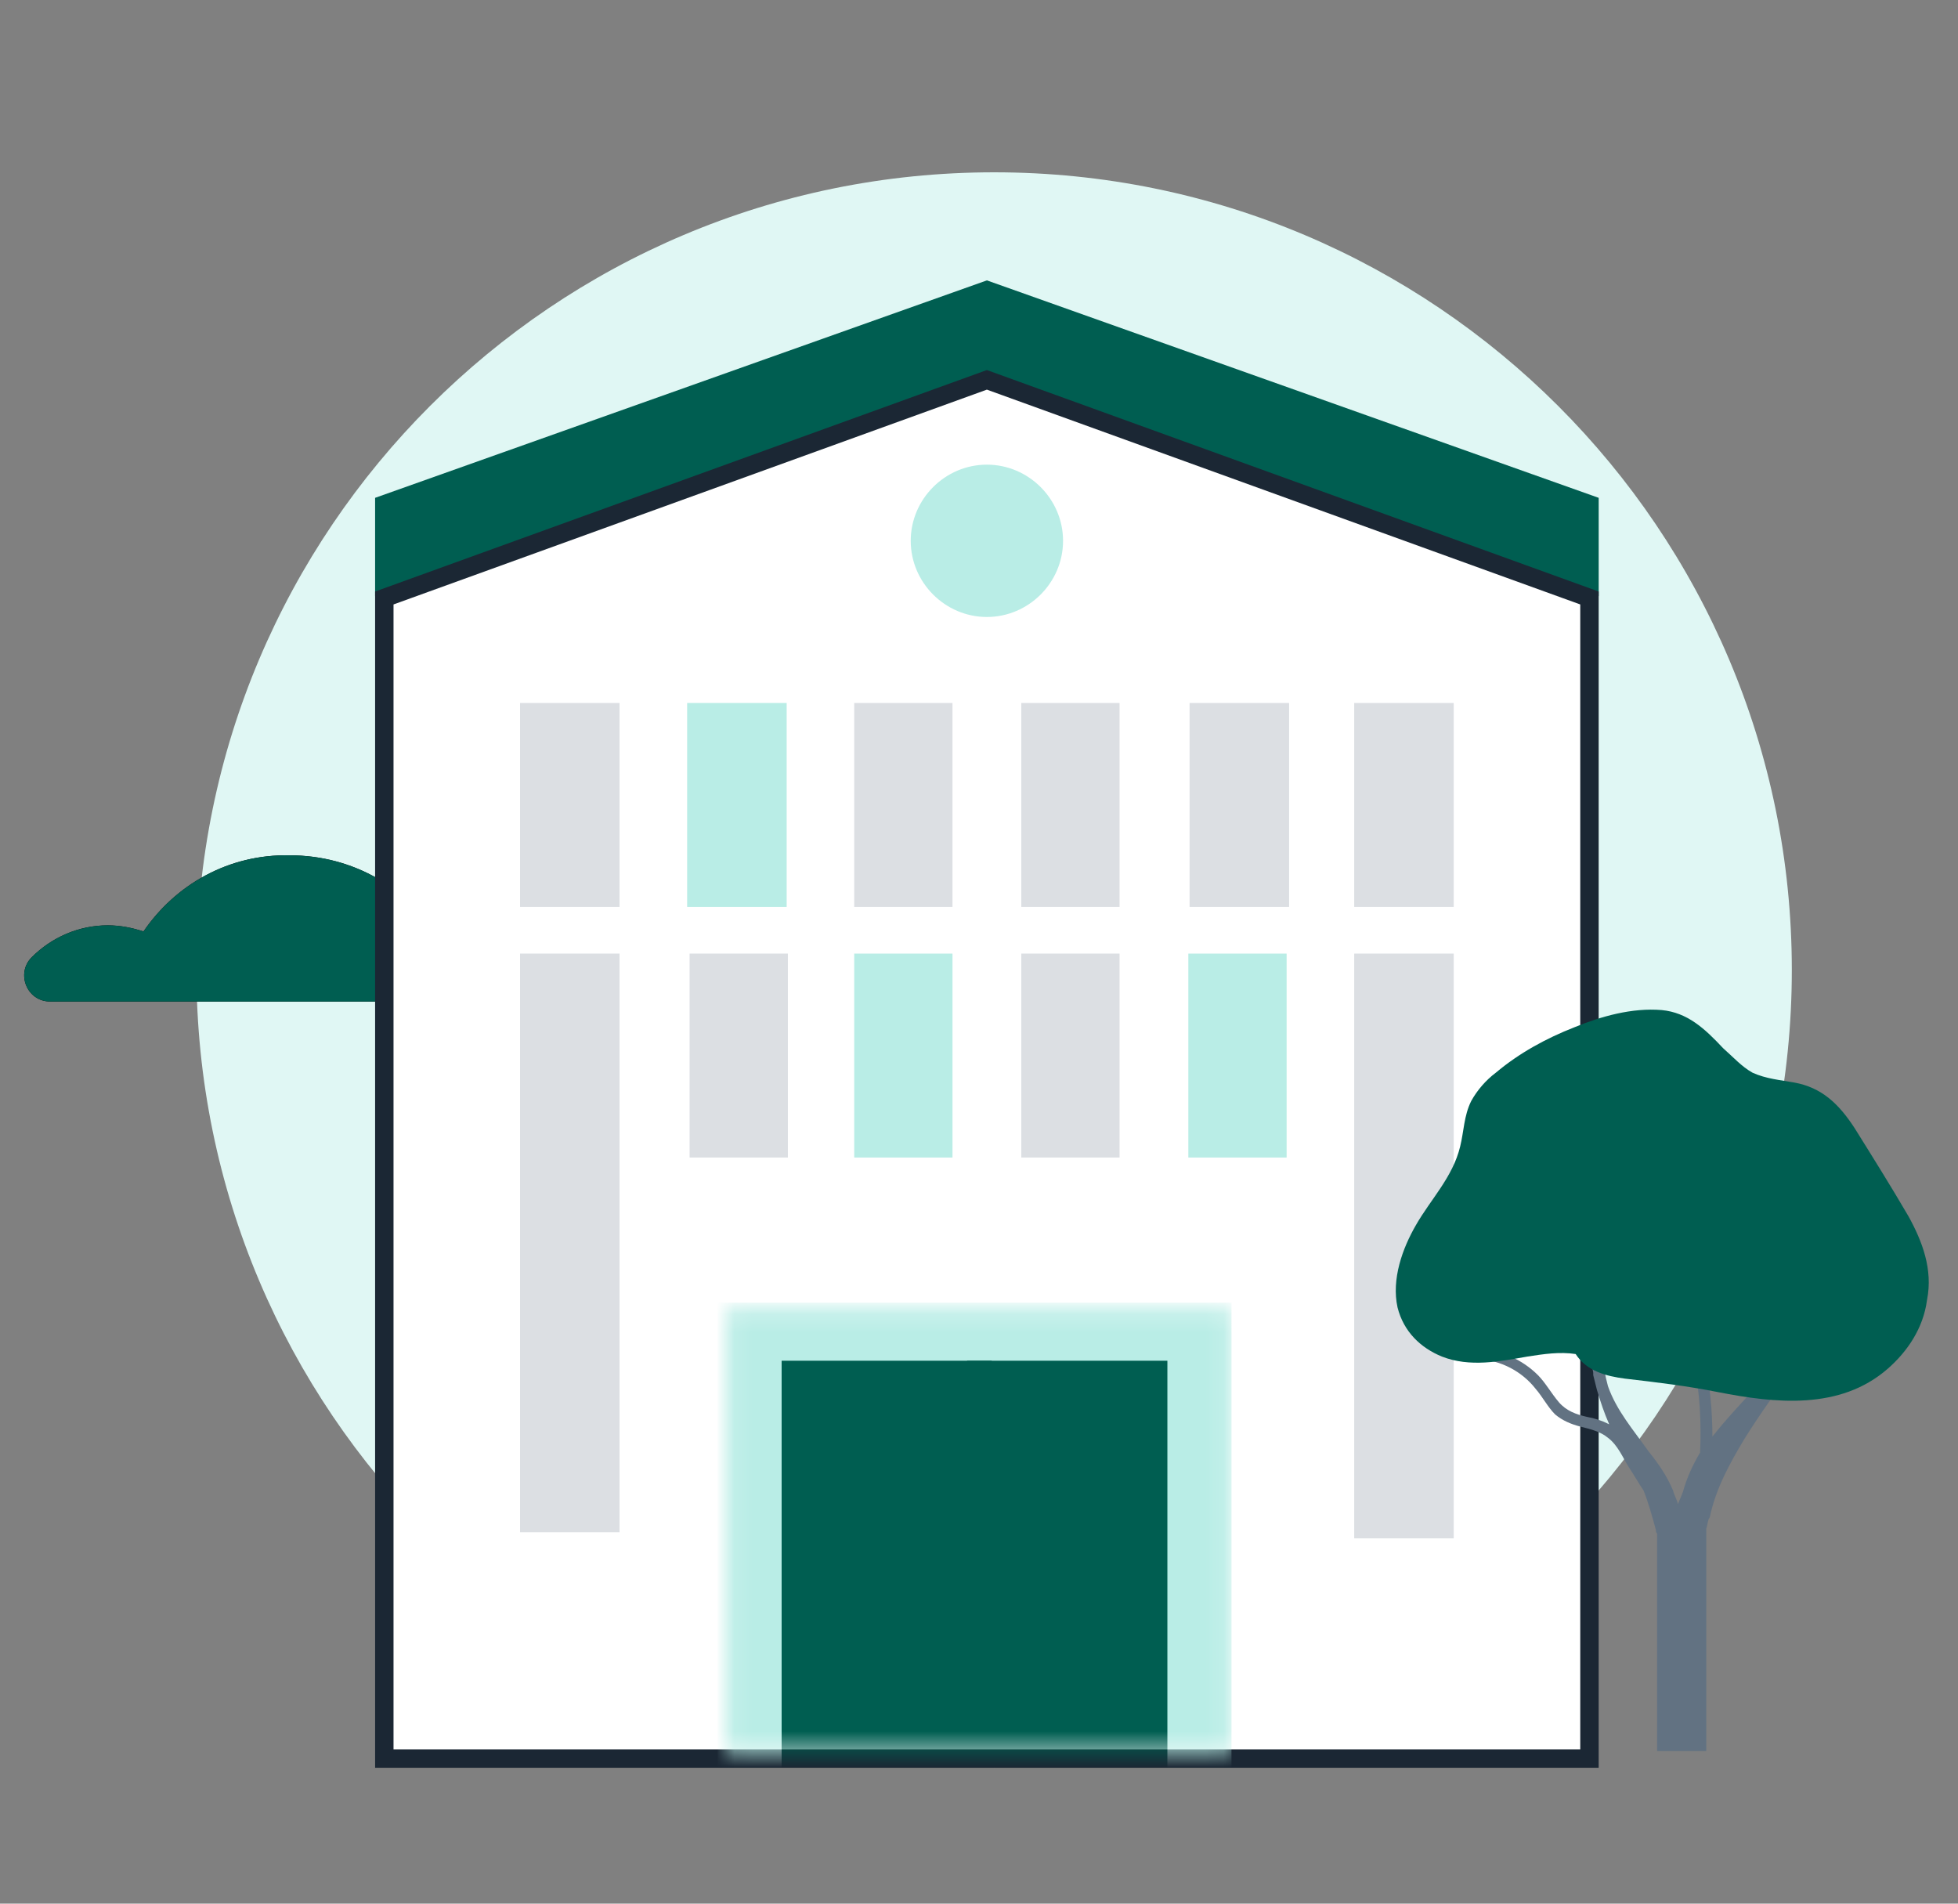 <svg width="108" height="105" viewBox="0 0 108 105" fill="none" xmlns="http://www.w3.org/2000/svg">
<rect x="0" y="0" width="108" height="105" fill="#808080" stroke="none"/>
<g id="facility.svg">
<path id="Vector" d="M54.834 97.504C79.134 97.504 98.834 77.805 98.834 53.504C98.834 29.203 79.134 9.504 54.834 9.504C30.533 9.504 10.834 29.203 10.834 53.504C10.834 77.805 30.533 97.504 54.834 97.504Z" fill="#E0F7F4"/>
<path id="Vector_2" fill-rule="evenodd" clip-rule="evenodd" d="M88.181 32.88H20.69V27.459L54.435 15.465L88.181 27.459V32.88Z" fill="#005E51"/>
<path id="Vector_3" fill-rule="evenodd" clip-rule="evenodd" d="M33.46 55.24C34.341 55.24 34.612 54.021 33.799 53.682C33.392 53.479 32.85 53.411 32.376 53.411C31.902 53.411 31.427 53.479 30.953 53.682C29.869 51.785 27.633 50.768 25.464 51.31C25.058 51.446 24.651 51.581 24.245 51.785C22.551 49.006 19.501 47.177 15.978 47.177C12.59 47.109 9.676 48.803 7.914 51.378C7.304 51.175 6.627 51.039 5.949 51.039C4.323 51.039 2.832 51.717 1.748 52.801C0.867 53.682 1.477 55.24 2.764 55.24H33.46Z" fill="black"/>
<path id="Vector_4" fill-rule="evenodd" clip-rule="evenodd" d="M33.46 55.24C34.341 55.24 34.612 54.021 33.799 53.682C33.392 53.479 32.85 53.411 32.376 53.411C31.902 53.411 31.427 53.479 30.953 53.682C29.869 51.785 27.633 50.768 25.464 51.31C25.058 51.446 24.651 51.581 24.245 51.785C22.551 49.006 19.501 47.177 15.978 47.177C12.59 47.109 9.676 48.803 7.914 51.378C7.304 51.175 6.627 51.039 5.949 51.039C4.323 51.039 2.832 51.717 1.748 52.801C0.867 53.682 1.477 55.24 2.764 55.24H33.46Z" fill="#005E51"/>
<path id="Vector_5" d="M21.198 96.996V32.983L54.435 20.951L87.672 32.983V96.996H21.198Z" fill="white" stroke="#1B2734" stroke-width="1.016"/>
<path id="Vector_6" fill-rule="evenodd" clip-rule="evenodd" d="M58.636 29.83C58.636 32.134 56.739 34.031 54.435 34.031C52.131 34.031 50.234 32.134 50.234 29.83C50.234 27.526 52.131 25.629 54.435 25.629C56.739 25.629 58.636 27.526 58.636 29.83Z" fill="#B9EDE6"/>
<path id="Vector_7" fill-rule="evenodd" clip-rule="evenodd" d="M65.547 63.846H70.968V52.597H65.547V63.846Z" fill="#B9EDE6"/>
<path id="Vector_8" fill-rule="evenodd" clip-rule="evenodd" d="M65.615 50.023H71.104V38.775H65.615V50.023Z" fill="#DCDFE3"/>
<path id="Vector_9" fill-rule="evenodd" clip-rule="evenodd" d="M74.696 84.852H80.184V52.597H74.696V84.852Z" fill="#DCDFE3"/>
<path id="Vector_10" fill-rule="evenodd" clip-rule="evenodd" d="M74.696 50.023H80.184V38.775H74.696V50.023Z" fill="#DCDFE3"/>
<path id="Vector_11" fill-rule="evenodd" clip-rule="evenodd" d="M28.685 84.513H34.174V52.597H28.685V84.513Z" fill="#DCDFE3"/>
<path id="Vector_12" fill-rule="evenodd" clip-rule="evenodd" d="M28.685 50.023H34.174V38.775H28.685V50.023Z" fill="#DCDFE3"/>
<path id="Vector_13" fill-rule="evenodd" clip-rule="evenodd" d="M38.037 63.846H43.458V52.597H38.037V63.846Z" fill="#DCDFE3"/>
<path id="Vector_14" fill-rule="evenodd" clip-rule="evenodd" d="M37.902 50.023H43.391V38.775H37.902V50.023Z" fill="#B9EDE6"/>
<path id="Vector_15" fill-rule="evenodd" clip-rule="evenodd" d="M47.117 63.846H52.538V52.597H47.117V63.846Z" fill="#B9EDE6"/>
<path id="Vector_16" fill-rule="evenodd" clip-rule="evenodd" d="M47.117 50.023H52.538V38.775H47.117V50.023Z" fill="#DCDFE3"/>
<path id="Vector_17" fill-rule="evenodd" clip-rule="evenodd" d="M56.333 63.846H61.753V52.597H56.333V63.846Z" fill="#DCDFE3"/>
<path id="Vector_18" fill-rule="evenodd" clip-rule="evenodd" d="M56.333 50.023H61.753V38.775H56.333V50.023Z" fill="#DCDFE3"/>
<g id="Clip path group">
<mask id="mask0_1_3181" style="mask-type:luminance" maskUnits="userSpaceOnUse" x="40" y="72" width="28" height="25">
<g id="a">
<path id="Vector_19" d="M67.886 72.19H40.104V96.584H67.886V72.19Z" fill="white"/>
</g>
</mask>
<g mask="url(#mask0_1_3181)">
<g id="Group">
<path id="Vector_20" fill-rule="evenodd" clip-rule="evenodd" d="M39.577 98.176H67.927V71.851H39.577V98.176Z" fill="#B9EDE6"/>
<path id="Vector_21" fill-rule="evenodd" clip-rule="evenodd" d="M43.114 98.175H64.391V75.054H43.114V98.175Z" fill="#005E51"/>
<path id="Vector_22" fill-rule="evenodd" clip-rule="evenodd" d="M53.345 98.175H54.7V75.054H53.345V98.175Z" fill="#005E51"/>
</g>
</g>
</g>
<path id="Vector_23" fill-rule="evenodd" clip-rule="evenodd" d="M98.519 74.9C98.383 75.036 98.315 75.171 98.18 75.374C98.044 75.307 97.909 75.307 97.841 75.442C96.689 76.73 95.469 77.95 94.453 79.237C94.453 77.814 94.317 76.459 94.046 75.036C93.979 74.629 93.369 74.832 93.437 75.239C93.775 76.865 93.843 78.492 93.775 80.118C93.369 80.796 93.03 81.541 92.827 82.286C92.759 82.49 92.624 82.76 92.556 82.964C92.488 82.693 92.352 82.49 92.285 82.218C91.946 81.405 91.472 80.728 90.929 80.05C90.116 78.898 89.168 77.814 88.693 76.459C88.355 75.239 88.287 73.952 88.355 72.664C88.422 72.257 87.745 72.257 87.745 72.664C87.677 73.68 87.677 74.697 87.88 75.713C87.88 75.781 87.88 75.781 87.88 75.849C87.948 76.12 88.016 76.391 88.084 76.662C88.287 77.34 88.49 77.95 88.761 78.559C88.355 78.356 87.948 78.221 87.541 78.153C86.931 78.017 86.389 77.814 85.983 77.34C85.576 76.865 85.237 76.255 84.831 75.849C83.95 74.968 82.798 74.494 81.578 74.358C81.172 74.358 81.172 74.968 81.578 74.968C82.798 75.036 83.95 75.646 84.695 76.594C85.102 77.069 85.373 77.611 85.78 78.017C86.186 78.356 86.66 78.559 87.203 78.695C87.745 78.83 88.287 78.966 88.693 79.305C89.235 79.711 89.506 80.389 89.845 80.931C90.116 81.338 90.387 81.812 90.658 82.218C90.929 82.896 91.133 83.641 91.336 84.387C91.336 84.455 91.336 84.522 91.404 84.59V96.584H94.114V84.319C94.182 84.116 94.182 83.98 94.25 83.777C94.25 83.777 94.317 83.709 94.317 83.641C94.656 82.083 95.402 80.728 96.215 79.373C97.096 77.95 98.112 76.594 99.061 75.171C99.332 74.9 98.79 74.561 98.519 74.9Z" fill="#627282"/>
<path id="Vector_24" fill-rule="evenodd" clip-rule="evenodd" d="M105.274 67.096C104.326 65.47 103.309 63.843 102.293 62.217C101.412 60.862 100.463 59.981 98.972 59.71C98.227 59.575 97.414 59.507 96.668 59.168C96.058 58.829 95.584 58.287 95.042 57.813C94.026 56.728 93.077 55.848 91.654 55.712C90.028 55.577 88.334 56.051 86.843 56.661C85.284 57.271 83.794 58.084 82.506 59.168C81.964 59.575 81.49 60.117 81.151 60.726C80.744 61.54 80.744 62.42 80.541 63.234C80.135 64.928 78.915 66.147 78.102 67.57C77.356 68.858 76.746 70.552 77.085 72.11C77.424 73.466 78.373 74.347 79.525 74.821C81.083 75.431 82.71 75.092 84.268 74.821C85.149 74.685 86.03 74.55 86.911 74.685C87.521 75.634 88.605 75.905 89.621 76.04C91.383 76.244 93.077 76.447 94.771 76.786C97.888 77.396 101.48 77.802 104.122 75.498C105.206 74.55 106.087 73.262 106.291 71.704C106.629 70.01 106.02 68.451 105.274 67.096Z" fill="#005E51"/>
</g>
</svg>
